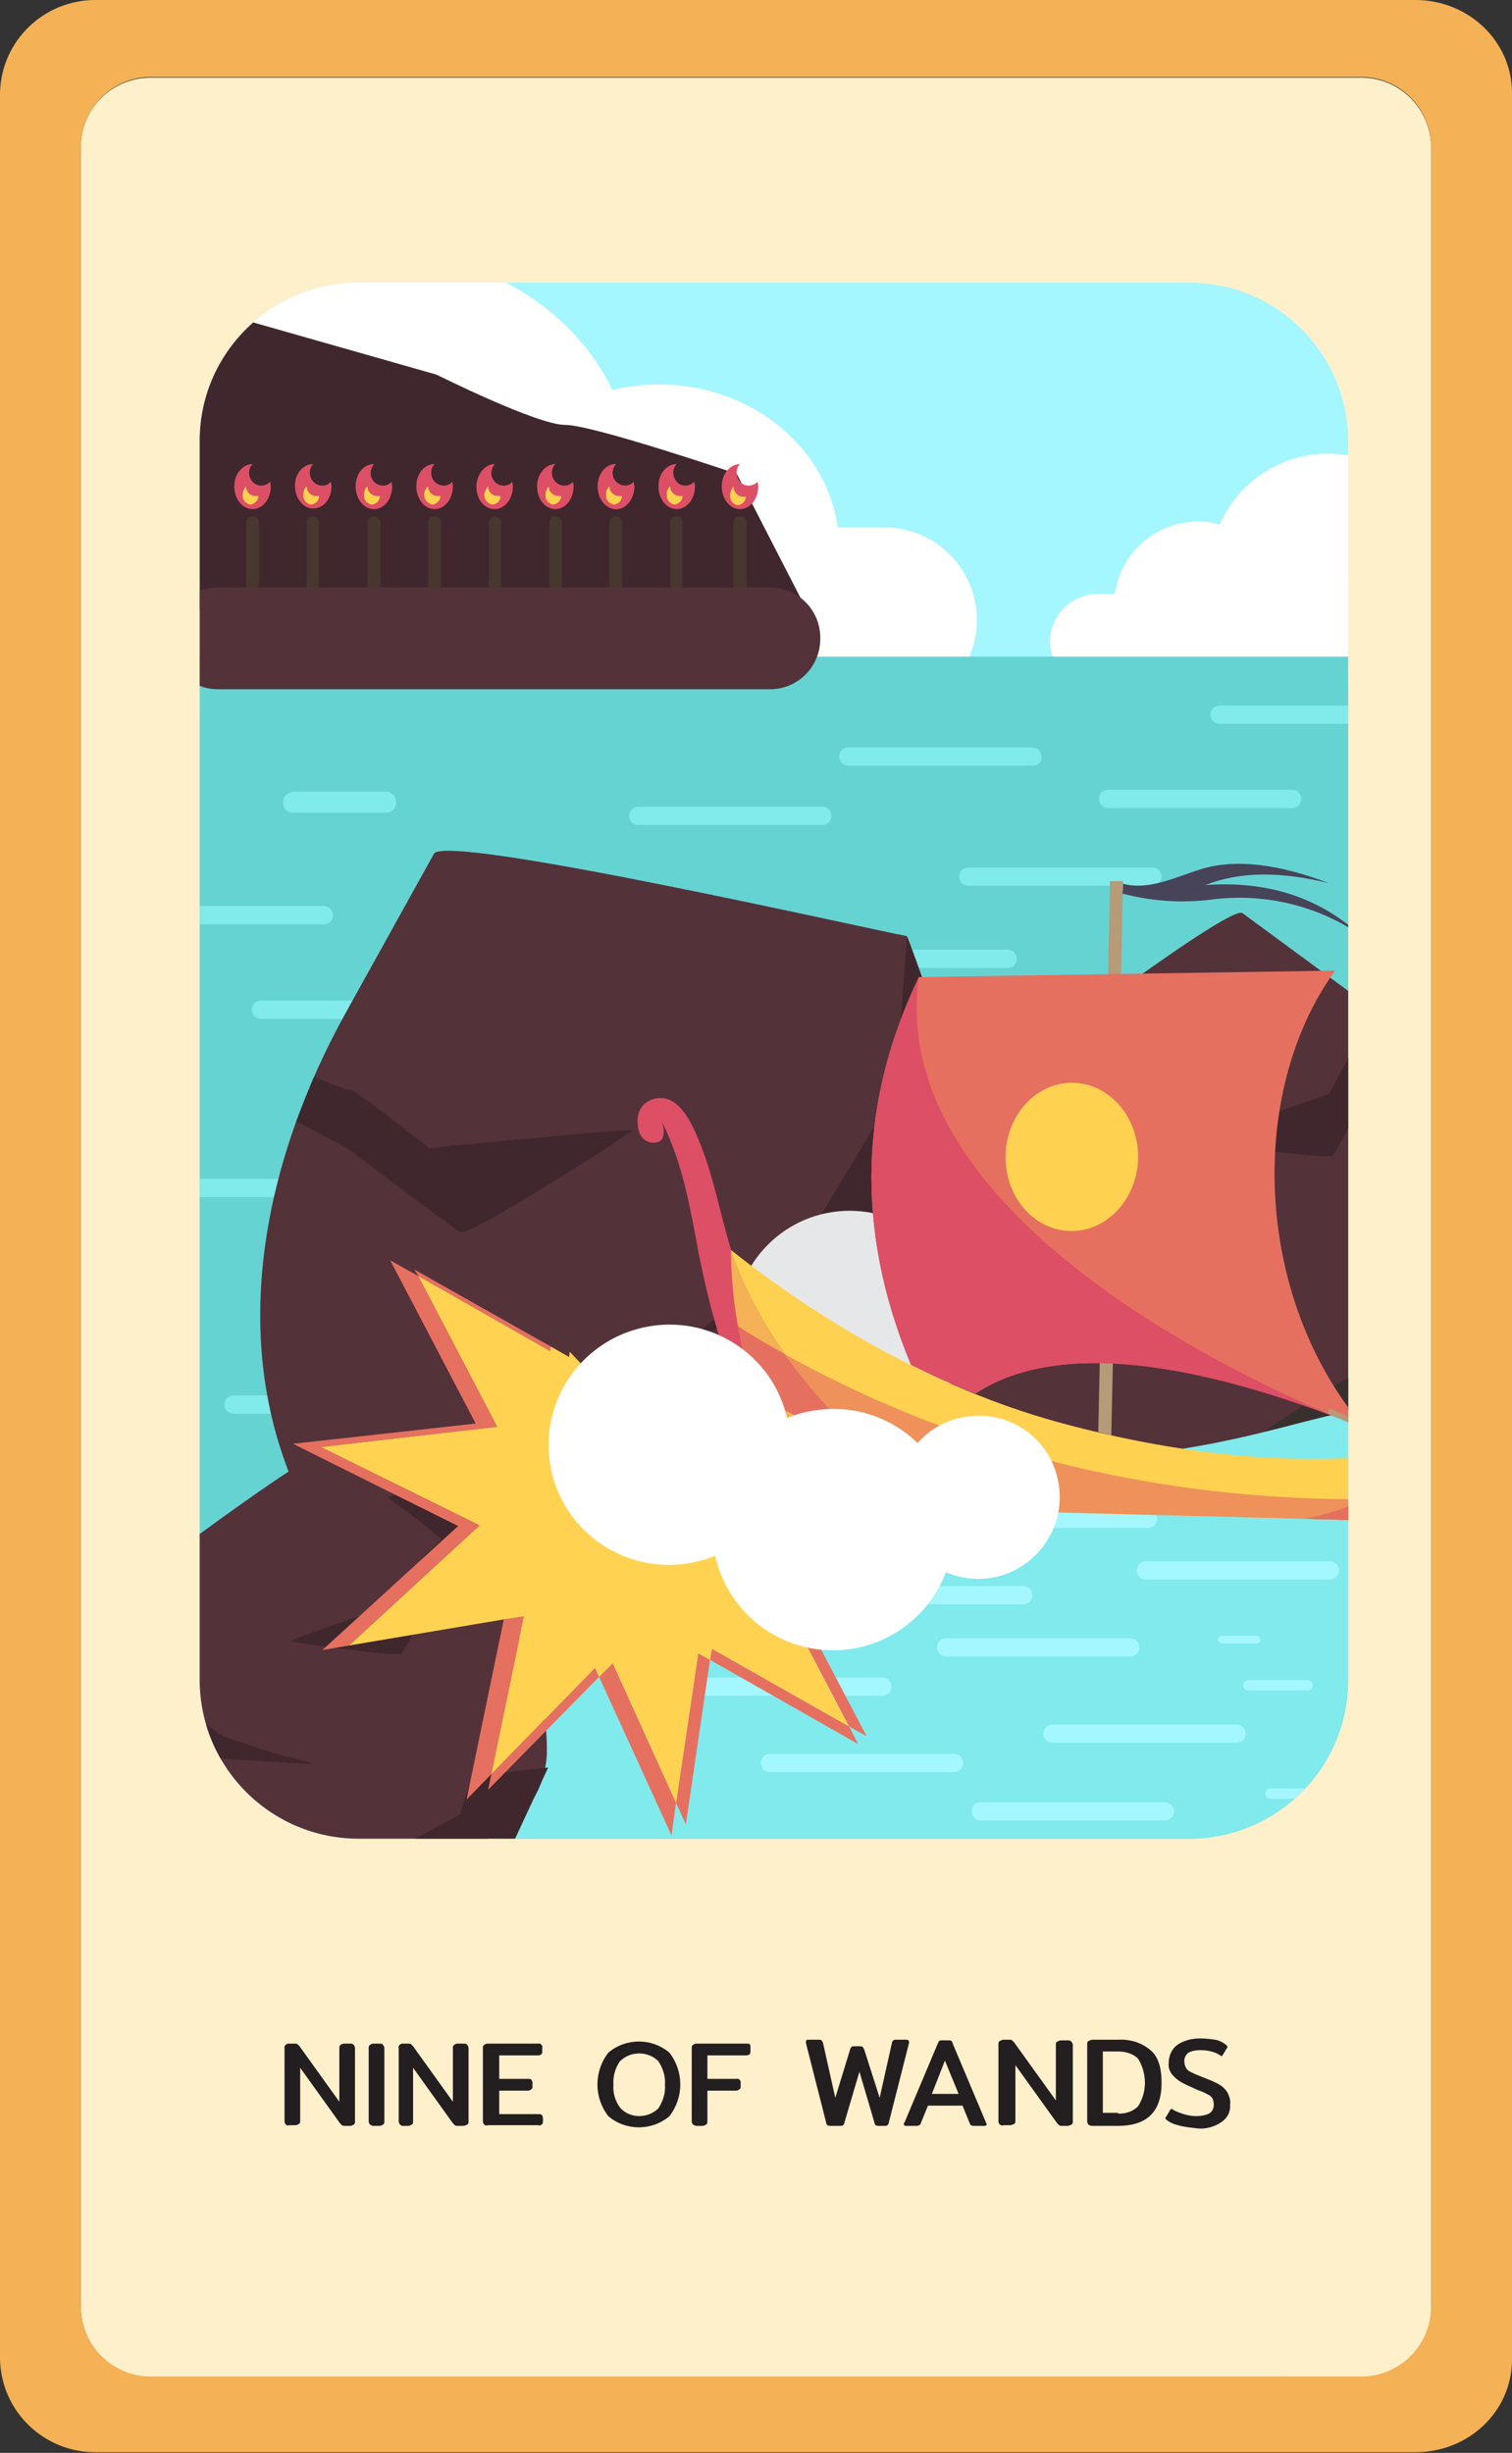<?xml version="1.0" encoding="utf-8"?>
<!-- Generator: Adobe Illustrator 25.2.3, SVG Export Plug-In . SVG Version: 6.00 Build 0)  -->
<svg version="1.1" id="Layer_1" xmlns="http://www.w3.org/2000/svg" xmlns:xlink="http://www.w3.org/1999/xlink" x="0px" y="0px"
	 viewBox="0 0 231.7 375.8" style="enable-background:new 0 0 231.7 375.8;" xml:space="preserve">
<rect x="0" y="0" width="231.7" height="375.8" fill="#333333" stroke="none"/>
<style type="text/css">
	.st0{fill:#F4B155;}
	.st1{fill:#FFF0CC;}
	.st2{fill:#231F20;}
	.st3{clip-path:url(#SVGID_2_);}
	.st4{fill:#A4F6FF;}
	.st5{fill:#FFFFFF;}
	.st6{fill:#3F272D;}
	.st7{fill:#66D3D3;}
	.st8{fill:#80EAED;}
	.st9{fill-rule:evenodd;clip-rule:evenodd;fill:#A4F6FF;}
	.st10{fill-rule:evenodd;clip-rule:evenodd;fill:#81EAEA;}
	.st11{fill:#54323A;}
	.st12{fill:#38302C;}
	.st13{fill:#E6E7E8;}
	.st14{fill-rule:evenodd;clip-rule:evenodd;fill:#B59B77;}
	.st15{fill-rule:evenodd;clip-rule:evenodd;fill:#E6705F;}
	.st16{fill-rule:evenodd;clip-rule:evenodd;fill:#DD4F65;}
	.st17{fill-rule:evenodd;clip-rule:evenodd;fill:#474358;}
	.st18{fill:#B59B77;}
	.st19{fill-rule:evenodd;clip-rule:evenodd;fill:#FFD150;}
	.st20{fill-rule:evenodd;clip-rule:evenodd;fill:#A58C69;}
	.st21{fill-rule:evenodd;clip-rule:evenodd;fill:#99805D;}
	.st22{fill-rule:evenodd;clip-rule:evenodd;fill:#EE915B;}
	.st23{fill-rule:evenodd;clip-rule:evenodd;fill:#89714E;}
	.st24{fill-rule:evenodd;clip-rule:evenodd;fill:#F5B155;}
	.st25{fill:#E6705F;}
	.st26{fill:#F5B155;}
	.st27{fill:#FFD351;}
	.st28{fill:#47372E;}
	.st29{fill:#DD4F65;}
	.st30{fill:#FFD150;}
</style>
<g id="Layer_2_1_">
	<g id="Layer_1-2">
		<path class="st0" d="M231.7,14.2v347.3c0,7.9-6.6,14.2-14.8,14.2H14.8c-8,0.1-14.6-6.2-14.8-14.2V14.2C0.2,6.2,6.8-0.1,14.8,0
			h202.1C225.1,0,231.7,6.4,231.7,14.2z M219.3,353.2V22.5c0-5.9-4.8-10.7-10.7-10.7H23.1c-5.9,0-10.7,4.8-10.7,10.7v330.8
			c0,5.9,4.7,10.7,10.6,10.7c0,0,0,0,0,0h185.5C214.5,364,219.3,359.2,219.3,353.2C219.3,353.3,219.3,353.3,219.3,353.2L219.3,353.2
			z"/>
		<path class="st1" d="M23.1,11.9h185.5c5.9,0,10.7,4.8,10.7,10.7v330.8c0,5.9-4.8,10.7-10.7,10.7H23.1c-5.9,0-10.7-4.8-10.7-10.7
			V22.5C12.4,16.6,17.2,11.9,23.1,11.9z"/>
		<path class="st2" d="M43.8,325.5c-0.1-0.1-0.2-0.3-0.2-0.5v-11.2c-0.1-0.3,0.2-0.6,0.5-0.7c0.1,0,0.1,0,0.2,0h0.9
			c0.1,0,0.3,0,0.4,0.1c0.1,0.1,0.2,0.2,0.3,0.3l6.1,8.5v-8.2c0-0.2,0-0.4,0.2-0.5c0.1-0.1,0.3-0.2,0.5-0.2h1c0.2,0,0.4,0,0.5,0.2
			c0.1,0.1,0.2,0.3,0.2,0.5V325c0,0.2,0,0.4-0.2,0.5c-0.2,0.1-0.3,0.2-0.5,0.2h-0.9c-0.1,0-0.3,0-0.4-0.1c-0.1-0.1-0.2-0.2-0.3-0.3
			l-6.1-8.5v8.1c0,0.2,0,0.4-0.2,0.5c-0.2,0.1-0.3,0.2-0.5,0.2h-1C44.1,325.7,43.9,325.6,43.8,325.5z"/>
		<path class="st2" d="M56.7,325.5c-0.1-0.1-0.2-0.3-0.2-0.5v-11.2c0-0.2,0-0.4,0.2-0.5c0.1-0.1,0.3-0.2,0.5-0.2h1
			c0.2,0,0.4,0,0.5,0.2c0.1,0.1,0.2,0.3,0.2,0.5V325c0,0.2,0,0.4-0.2,0.5c-0.2,0.1-0.3,0.2-0.5,0.2h-1
			C57,325.7,56.9,325.6,56.7,325.5z"/>
		<path class="st2" d="M61.3,325.5c-0.1-0.1-0.2-0.3-0.2-0.5v-11.2c-0.1-0.3,0.1-0.6,0.5-0.7c0.1,0,0.2,0,0.2,0h0.8
			c0.1,0,0.3,0,0.4,0.1c0.1,0.1,0.2,0.2,0.3,0.3l6.1,8.5v-8.2c0-0.2,0-0.4,0.2-0.5c0.1-0.1,0.3-0.2,0.5-0.2h1c0.2,0,0.4,0,0.5,0.2
			c0.1,0.1,0.2,0.3,0.2,0.5V325c0,0.2,0,0.4-0.2,0.5c-0.2,0.1-0.4,0.2-0.6,0.2h-0.9c-0.1,0-0.3,0-0.4-0.1c-0.1-0.1-0.2-0.2-0.3-0.3
			l-6.1-8.5v8.2c0,0.2,0,0.4-0.2,0.5c-0.2,0.1-0.3,0.2-0.5,0.2h-1C61.6,325.7,61.4,325.6,61.3,325.5z"/>
		<path class="st2" d="M74.2,325.5c-0.1-0.1-0.2-0.3-0.2-0.5v-11.2c0-0.2,0-0.4,0.2-0.5c0.1-0.1,0.3-0.2,0.5-0.2h7.7
			c0.3-0.1,0.6,0.1,0.7,0.4c0,0.1,0,0.2,0,0.2v0.5c0,0.2,0,0.4-0.1,0.5c-0.1,0.1-0.3,0.2-0.5,0.2h-6v3.6h4.4c0.2,0,0.4,0,0.5,0.1
			c0.1,0.1,0.2,0.3,0.2,0.5v0.5c0,0.2,0,0.4-0.2,0.5c-0.1,0.1-0.3,0.2-0.5,0.2h-4.4v3.6h6c0.2,0,0.4,0,0.5,0.1
			c0.1,0.1,0.2,0.3,0.2,0.5v0.5c0,0.2,0,0.4-0.2,0.5c-0.1,0.1-0.3,0.2-0.5,0.1h-7.7C74.5,325.7,74.3,325.6,74.2,325.5z"/>
		<path class="st2" d="M93.2,324.2c-2.2-2.9-2.2-6.8,0-9.7c2.7-2.3,6.7-2.3,9.4,0c2.2,2.9,2.2,6.8,0,9.7
			C99.9,326.5,95.9,326.5,93.2,324.2z M100.9,323c0.7-1.1,1.1-2.3,1-3.6c0.1-1.3-0.3-2.5-1-3.6c-1.6-1.6-4.3-1.6-5.9,0c0,0,0,0,0,0
			c-0.7,1-1.1,2.3-1,3.6c-0.1,1.3,0.3,2.6,1.1,3.6C96.6,324.6,99.3,324.6,100.9,323C100.9,323,100.9,323,100.9,323L100.9,323z"/>
		<path class="st2" d="M106.2,325.5c-0.1-0.1-0.2-0.3-0.2-0.5v-11.2c0-0.2,0-0.4,0.2-0.5c0.1-0.1,0.3-0.2,0.5-0.2h7.7
			c0.2,0,0.4,0,0.5,0.1c0.1,0.1,0.1,0.3,0.1,0.5v0.5c0,0.2,0,0.4-0.1,0.5c-0.1,0.1-0.3,0.2-0.5,0.2h-6v3.6h4.4
			c0.3-0.1,0.6,0.1,0.7,0.4c0,0.1,0,0.2,0,0.2v0.5c0,0.2,0,0.4-0.2,0.5c-0.1,0.1-0.3,0.2-0.5,0.2h-4.4v4.7c0,0.2,0,0.4-0.2,0.5
			c-0.2,0.1-0.3,0.2-0.5,0.2h-1C106.6,325.7,106.4,325.6,106.2,325.5z"/>
		<path class="st2" d="M126.8,325.6c-0.1-0.1-0.2-0.2-0.2-0.4l-3.1-12.2c0-0.1,0-0.1,0-0.2c0-0.2,0.1-0.3,0.4-0.3h1.6
			c0.1,0,0.3,0,0.4,0.1c0.1,0.1,0.1,0.2,0.2,0.3l1.9,8.5l2.3-7.5c0-0.1,0.1-0.2,0.2-0.3c0.1-0.1,0.2-0.1,0.4-0.1h0.9
			c0.1,0,0.3,0,0.4,0.1c0.1,0.1,0.1,0.2,0.2,0.3l2.4,7.5l1.9-8.5c0-0.1,0.1-0.2,0.2-0.3c0.1-0.1,0.3-0.1,0.4-0.1h1.6
			c0.2,0,0.4,0.1,0.4,0.3c0,0.1,0,0.1,0,0.2l-3.1,12.2c0,0.1-0.1,0.3-0.2,0.4c-0.1,0.1-0.3,0.1-0.4,0.1h-1c-0.1,0-0.3,0-0.4-0.1
			c-0.1-0.1-0.2-0.2-0.2-0.4l-2.3-7.8l-2.3,7.8c0,0.1-0.1,0.3-0.2,0.4c-0.1,0.1-0.3,0.1-0.4,0.1h-1.1
			C127,325.7,126.9,325.7,126.8,325.6z"/>
		<path class="st2" d="M138.5,325.4c0-0.1,0-0.2,0.1-0.2l5.1-12.1c0.1-0.1,0.1-0.3,0.2-0.4c0.1-0.1,0.3-0.1,0.4-0.1h1.1
			c0.1,0,0.3,0,0.4,0.1c0.1,0.1,0.2,0.3,0.2,0.4l5.1,12.1c0,0.1,0.1,0.2,0.1,0.2c0,0.2-0.1,0.3-0.3,0.3h-1.7c-0.1,0-0.2,0-0.4-0.1
			c-0.1-0.1-0.2-0.2-0.2-0.3l-1.1-2.7h-5.3l-1.1,2.7c0,0.1-0.1,0.2-0.2,0.3c-0.1,0-0.2,0.1-0.4,0.1h-1.7
			C138.6,325.7,138.5,325.6,138.5,325.4z M146.9,320.8l-2.1-5.1l-2,5.1H146.9z"/>
		<path class="st2" d="M153.2,325.5c-0.1-0.1-0.2-0.3-0.2-0.5v-11.8c0-0.2,0-0.4,0.2-0.5c0.2-0.1,0.4-0.2,0.6-0.2h0.9
			c0.1,0,0.3,0,0.4,0.1c0.1,0.1,0.2,0.2,0.3,0.3l6.4,8.9v-8.5c0-0.2,0-0.4,0.2-0.5c0.2-0.1,0.4-0.2,0.6-0.2h1c0.2,0,0.4,0,0.6,0.2
			c0.1,0.2,0.2,0.3,0.2,0.5V325c0,0.2,0,0.4-0.2,0.5c-0.2,0.1-0.4,0.2-0.6,0.2h-0.9c-0.1,0-0.3,0-0.4-0.1c-0.1-0.1-0.2-0.2-0.3-0.3
			l-6.4-8.9v8.5c0,0.2,0,0.4-0.2,0.5c-0.2,0.1-0.4,0.2-0.6,0.2h-1C153.6,325.7,153.4,325.6,153.2,325.5z"/>
		<path class="st2" d="M166.8,325.5c-0.1-0.1-0.2-0.3-0.2-0.5v-11.8c0-0.2,0-0.4,0.2-0.5c0.2-0.1,0.4-0.2,0.6-0.2h3.9
			c1.8-0.1,3.6,0.4,5,1.6c1.2,1,1.7,2.7,1.7,5c0,4.4-2.2,6.6-6.7,6.6h-3.9C167.1,325.7,166.9,325.6,166.8,325.5z M171.3,323.8
			c1.1,0.1,2.3-0.3,3.1-1.1c1.4-2.2,1.4-5,0-7.3c-0.8-0.8-2-1.1-3.1-1.1h-2.3v9.4H171.3z"/>
		<path class="st2" d="M180.9,325.7c-0.8-0.2-1.5-0.4-2.1-0.9c-0.2-0.1-0.2-0.2-0.2-0.3c0-0.1,0-0.2,0.1-0.2l0.6-1
			c0.1-0.1,0.1-0.2,0.2-0.2c0.1,0,0.2,0,0.2,0.1c0.5,0.3,1.1,0.5,1.7,0.7c0.6,0.2,1.3,0.3,1.9,0.3c0.7,0,1.4-0.1,2-0.4
			c0.5-0.3,0.7-0.8,0.7-1.4c0-0.3-0.1-0.7-0.2-0.9c-0.2-0.3-0.4-0.5-0.7-0.6c-0.5-0.3-1-0.5-1.6-0.7l-0.4-0.2
			c-0.7-0.3-1.4-0.6-2.1-1c-0.5-0.3-1-0.7-1.4-1.2c-0.4-0.5-0.6-1.2-0.5-1.8c0-1.1,0.5-2.1,1.3-2.7c1-0.7,2.3-1,3.5-1
			c0.8,0,1.6,0.1,2.3,0.2c0.6,0.1,1.2,0.4,1.7,0.8c0.1,0.1,0.2,0.2,0.2,0.3c0,0.1,0,0.2-0.1,0.2l-0.6,1c-0.1,0.1-0.1,0.2-0.2,0.2
			c-0.1,0-0.2-0.1-0.2-0.1c-0.9-0.6-2-0.8-3.1-0.8c-0.6,0-1.3,0.1-1.8,0.4c-0.4,0.3-0.7,0.9-0.6,1.4c0,0.3,0.1,0.7,0.3,1
			c0.2,0.3,0.5,0.5,0.8,0.6c0.3,0.2,0.9,0.4,1.6,0.7l0.5,0.2c0.8,0.3,1.5,0.6,2.2,1c0.5,0.3,0.9,0.7,1.2,1.2
			c0.3,0.6,0.5,1.2,0.4,1.8c0.1,1.1-0.4,2.1-1.3,2.7c-1,0.7-2.3,1.1-3.6,1C182.7,326,181.8,325.9,180.9,325.7z"/>
		<g>
			<defs>
				<path id="SVGID_1_" d="M55,43.3h127.2c13.5,0,24.4,10.9,24.4,24.4v189.6c0,13.5-10.9,24.4-24.4,24.4H55
					c-13.5,0-24.4-10.9-24.4-24.4V67.7C30.5,54.2,41.5,43.3,55,43.3z"/>
			</defs>
			<clipPath id="SVGID_2_">
				<use xlink:href="#SVGID_1_"  style="overflow:visible;"/>
			</clipPath>
			<g class="st3">
				<rect x="23.9" y="33.4" class="st4" width="186.3" height="68.6"/>
				<path class="st5" d="M168.2,105.6h56.2c4,0,7.3-3.3,7.3-7.3l0,0c0-4-3.3-7.3-7.3-7.3h-56.2c-4,0-7.3,3.3-7.3,7.3l0,0
					C161,102.4,164.2,105.6,168.2,105.6z"/>
				<circle class="st5" cx="203.5" cy="87.6" r="18.1"/>
				<circle class="st5" cx="183.6" cy="92.8" r="12.9"/>
				<path class="st5" d="M12.1,80.8h123.4c7.8,0,14.2,6.3,14.2,14.2v0c0,7.8-6.3,14.2-14.2,14.2H12.1c-7.8,0-14.2-6.3-14.2-14.2v0
					C-2.1,87.1,4.3,80.8,12.1,80.8z"/>
				<ellipse class="st5" cx="58.4" cy="73.9" rx="38.7" ry="35.2"/>
				<ellipse class="st5" cx="101" cy="84" rx="27.6" ry="25.1"/>
				<path class="st6" d="M38.1,49.2l28.8,8.2c0,0,15.4,7.7,19.7,7.7s26.3,7.5,26.3,7.5l10.7,20.8H28.5V46.8L38.1,49.2z"/>
				<rect x="27.5" y="100.6" class="st7" width="182.1" height="194.2"/>
				<polygon class="st8" points="76.1,281.7 83,238.4 114.4,212.9 213.1,209.2 213.1,286.9 				"/>
				<path class="st9" d="M156.8,245.8h-28.2c-0.8,0-1.4-0.6-1.4-1.4l0,0c0-0.8,0.6-1.4,1.4-1.4h28.2c0.8,0,1.4,0.6,1.4,1.4l0,0
					C158.2,245.2,157.6,245.8,156.8,245.8z"/>
				<path class="st9" d="M146.2,271.5h-28.2c-0.8,0-1.4-0.6-1.4-1.4l0,0c0-0.8,0.6-1.4,1.4-1.4h28.2c0.8,0,1.4,0.6,1.4,1.4l0,0
					C147.6,270.9,147,271.5,146.2,271.5z"/>
				<path class="st9" d="M135.2,259.8H107c-0.8,0-1.4-0.6-1.4-1.4l0,0c0-0.8,0.7-1.4,1.4-1.4h28.2c0.8,0,1.4,0.6,1.4,1.4l0,0
					C136.6,259.2,136,259.8,135.2,259.8z"/>
				<path class="st9" d="M203.8,242h-28.2c-0.8,0-1.4-0.6-1.4-1.4l0,0c0-0.8,0.6-1.4,1.4-1.4h28.2c0.8,0,1.4,0.6,1.4,1.4l0,0
					C205.2,241.4,204.6,242,203.8,242z"/>
				<path class="st10" d="M126,126.4H97.8c-0.8,0-1.4-0.6-1.4-1.4l0,0c0-0.8,0.6-1.4,1.4-1.4l0,0H126c0.8,0,1.4,0.6,1.4,1.4l0,0
					C127.4,125.8,126.8,126.4,126,126.4z"/>
				<path class="st10" d="M158.3,117.3H130c-0.8,0-1.4-0.6-1.4-1.4l0,0c0-0.8,0.6-1.4,1.4-1.4h28.2c0.8,0,1.4,0.6,1.4,1.4l0,0
					C159.7,116.7,159.1,117.3,158.3,117.3z"/>
				<path class="st10" d="M176.6,135.7h-28.2c-0.8,0-1.4-0.6-1.4-1.4l0,0c0-0.8,0.6-1.4,1.4-1.4h28.2c0.8,0,1.4,0.6,1.4,1.4l0,0
					C178,135,177.4,135.7,176.6,135.7z"/>
				<path class="st10" d="M154.4,148.3h-28.2c-0.8,0-1.4-0.6-1.4-1.4l0,0c0-0.8,0.6-1.4,1.4-1.4h28.2c0.8,0,1.4,0.6,1.4,1.4l0,0
					C155.8,147.7,155.2,148.3,154.4,148.3z"/>
				<path class="st10" d="M198,123.8h-28.2c-0.8,0-1.4-0.6-1.4-1.4l0,0c0-0.8,0.6-1.4,1.4-1.4H198c0.8,0,1.4,0.6,1.4,1.4l0,0
					C199.4,123.2,198.8,123.8,198,123.8z"/>
				<path class="st10" d="M215.1,110.9h-28.2c-0.8,0-1.4-0.6-1.4-1.4l0,0c0-0.8,0.6-1.4,1.4-1.4h28.2c0.8,0,1.4,0.6,1.4,1.4l0,0
					C216.5,110.3,215.8,110.9,215.1,110.9z"/>
				<path class="st10" d="M68.2,156.1H40c-0.8,0-1.4-0.6-1.4-1.4l0,0c0-0.8,0.6-1.4,1.4-1.4h28.2c0.8,0,1.4,0.6,1.4,1.4l0,0
					C69.6,155.4,69,156.1,68.2,156.1z"/>
				<path class="st10" d="M53.3,183.4H25c-0.8,0-1.4-0.6-1.4-1.4l0,0c0-0.8,0.6-1.4,1.4-1.4c0,0,0,0,0,0h28.3c0.8,0,1.4,0.7,1.4,1.4
					c0,0,0,0,0,0l0,0C54.7,182.8,54,183.4,53.3,183.4z"/>
				<path class="st10" d="M49.6,141.6H21.4c-0.8,0-1.4-0.7-1.4-1.4l0,0c0-0.8,0.6-1.4,1.4-1.4h28.2c0.8,0,1.4,0.6,1.4,1.4l0,0
					C51.1,141,50.4,141.6,49.6,141.6C49.6,141.6,49.6,141.6,49.6,141.6z"/>
				<path class="st10" d="M64,216.6H35.8c-0.8,0-1.4-0.6-1.4-1.4l0,0c0-0.8,0.6-1.4,1.4-1.4H64c0.8,0,1.4,0.6,1.4,1.4l0,0
					C65.4,216,64.8,216.6,64,216.6z"/>
				<path class="st9" d="M175.9,234.1h-43.2c-0.8,0-1.4-0.6-1.4-1.4l0,0c0-0.8,0.6-1.4,1.4-1.4h43.2c0.8,0,1.4,0.6,1.4,1.4l0,0
					C177.3,233.5,176.7,234.1,175.9,234.1z"/>
				<path class="st11" d="M46.2,229.9c-0.4-0.7-0.8-1.5-1.1-2.3c-10.2-23.7-4.3-50.3,7.7-72.1l13.7-24.7
					c1.8-3.2,66.4,11.5,72.4,12.6c0.5,0.1,12.1,34.9,14,38.5c4.5,8.4,19.6,22.6,15.4,29.5c-13.3,22.3-58.5,28.2-81.2,31.6
					C70.7,245.4,54.4,245.4,46.2,229.9z"/>
				<path class="st6" d="M113.4,198.8l10.7-9.8l13.1-21.8l1.8-23.8l8.2,22.8l-10.8,13.1c0,0-3.1,10.9-4.1,12s-28,15.1-28,15.1
					L113.4,198.8z"/>
				<path class="st6" d="M53.2,175.9c0,0,16.1,12.2,17.4,12.9s26.2-15.2,26.2-15.6s-31,2.7-31,2.7s-11.6-9.1-12-8.9s-5.7-2-5.7-2
					l-2.7,6.8L53.2,175.9z"/>
				<path class="st6" d="M47.4,233.3c0,0,18-6.1,19.5-5.9s7.5,7.7,7.5,7.7l18.6,1.3l18.2,2.7l-46.9,8.9L47.4,233.3z"/>
				<path class="st11" d="M83.8,268.8c0-0.5,0-1,0-1.5c-0.3-14.6-9.6-26.9-20.9-35.3l-12.9-9.5c-1.7-1.2-31.4,21.5-34.2,23.5
					c-0.2,0.2,2,20.8,1.8,23.1c-0.4,5.4-4.7,16.2-1,18.8c12.1,8.4,36.7,0.8,49.2-2.8C74.9,282.5,83.2,278.6,83.8,268.8z"/>
				<path class="st6" d="M42,268.6l-7.8-2.6l-11.9-8.1L15.8,246l1.2,13.7l8.6,4.2c0,0,4.1,4.9,4.9,5.2s17.9,1.2,17.9,1.2L42,268.6z"
					/>
				<path class="st6" d="M67.5,242.6c0,0-5.4,10-5.9,10.7s-17.1-1.7-17.1-1.9s16.6-5.9,16.6-5.9s3.8-7.4,4.1-7.4
					c0.9-0.7,1.7-1.5,2.5-2.3l3,2.9L67.5,242.6z"/>
				<path class="st6" d="M84,270.8c0,0-10.7,1.1-11.4,1.5s-2.1,5.7-2.1,5.7l-9.3,5l-8.7,5.7l26.2-6.5L84,270.8z"/>
				<path class="st11" d="M231,195.5c0-0.6,0-1.2,0-1.8c-0.4-17.6-11.5-32.4-25.1-42.4l-15.5-11.4c-2-1.5-37.8,25.9-41.2,28.2
					c-0.3,0.2,2.4,25,2.2,27.8c-0.4,6.4-5.7,19.5-1.2,22.6c14.5,10.1,44.2,0.9,59.1-3.4C220.2,212,230.3,207.4,231,195.5z"/>
				<path class="st12" d="M180.6,195.3l-9.4-3.1l-14.3-9.8l-7.8-14.2l1.4,16.4l10.4,5c0,0,5,5.9,5.9,6.2s21.6,1.4,21.6,1.4
					L180.6,195.3z"/>
				<path class="st6" d="M211.4,164.1c0,0-6.5,12.1-7.1,12.9s-20.5-2-20.6-2.3s20-7.1,20-7.1s4.6-8.9,4.9-8.9s3-2.8,3-2.8l3.6,3.4
					L211.4,164.1z"/>
				<path class="st12" d="M231.2,197.9c0,0-12.9,1.3-13.7,1.8s-2.5,6.8-2.5,6.8l-11.1,6.1l-10.4,6.8l31.5-7.8L231.2,197.9z"/>
				<circle class="st13" cx="130.2" cy="203.2" r="17.7"/>
				<path class="st14" d="M170.1,135h2l-1.8,84.9l-2-0.5L170.1,135z"/>
				<path class="st15" d="M139.6,209.1c-8.8-21.1-7.7-40.8,1.2-59.4l63.8-1c-13.6,18.8-12.4,50.3,4.5,70.1
					c-21.9-8.9-45.8-14.4-59.6-5.3C146.1,212.2,142.9,210.8,139.6,209.1L139.6,209.1z"/>
				<path class="st16" d="M139.6,209.1c-8.8-21.1-7.7-40.8,1.2-59.4c-5.1,36.4,49.7,61.5,64.6,67.7c-20.9-8-42.9-12.5-56-3.9
					C146.1,212.2,142.8,210.7,139.6,209.1L139.6,209.1z"/>
				<path class="st17" d="M172.1,135.4c0,0.5,0,1-0.1,1.5c4.5,1.2,9.2,1.5,13.8,0.9c7.9-1,16,0.9,22.6,5.4c-6.2-5.6-14-8.3-23.7-7.6
					c5.3-2.1,11.6-2.1,18.9-0.3c-5.5-2.1-12.7-4-19-2.3C180.4,134.2,176.3,136.5,172.1,135.4L172.1,135.4z"/>
				
					<rect x="210.9" y="211.1" transform="matrix(0.407 -0.913 0.913 0.407 -75.162 323.159)" class="st18" width="0.8" height="16.7"/>
				<path class="st16" d="M112,191.4c-1.7-5.6-2.7-11.5-5-16.9c-1.2-2.9-3.3-7.2-6.9-6.1c-2.6,0.8-2.7,3.4-2.1,5.2
					c0.5,1.2,1.8,1.8,3,1.3c0.9-0.5,0.8-1.6,0.5-2.9c3.2,6.5,4.2,12.9,5.5,19.6c3.3,16.3,7.9,30.9,22.5,39.1
					C118.5,221.3,114,207,112,191.4z"/>
				<path class="st19" d="M129.5,230.9l82.1,2.1c3.6-3.1,6.6-6.9,8.8-11.1c-19.4,3.4-39,1.1-57.1-3.7s-35.8-14.4-51.3-26.7
					C112.2,206.6,116.5,220.9,129.5,230.9L129.5,230.9z"/>
				<path class="st20" d="M129.5,230.9l18.3,0.5c-28.5-14.8-35.8-39.9-35.8-39.9C112.2,206.6,116.5,220.9,129.5,230.9L129.5,230.9z
					 M200,232.7l11.6,0.3c3.6-3.1,6.6-6.9,8.8-11.1C210.1,231.3,200,232.7,200,232.7L200,232.7z"/>
				<path class="st21" d="M129.5,230.9l6.5,0.2c-3.9-1.3-7.7-2.8-11.4-4.6C126.1,228.1,127.7,229.5,129.5,230.9z"/>
				<path class="st22" d="M161.4,231.7l50.2,1.3c1.2-1.1,2.4-2.2,3.5-3.4c-38.2,1.2-72.1-7.9-102-26.3c0.7,3.7,1.7,7.2,3.2,10.7
					C129.5,221.4,144.6,227.3,161.4,231.7L161.4,231.7z M129.5,230.9l6.5,0.2c-3.9-1.3-7.7-2.8-11.4-4.6
					C126.1,228.1,127.7,229.5,129.5,230.9z"/>
				<path class="st23" d="M200,232.7l11.6,0.3c1.2-1.1,2.4-2.2,3.5-3.4c-2.1,0.1-4.1,0.1-6.1,0.1C206.1,231.1,203.1,232.1,200,232.7
					L200,232.7z M120.2,207.4c-2.4-1.3-4.8-2.7-7.1-4.2c0.7,3.7,1.7,7.2,3.2,10.7c5.9,3.3,12,6.3,18.3,8.9
					C129.1,218.4,124.3,213.2,120.2,207.4z M129.4,230.9l6.5,0.2c-3.9-1.3-7.7-2.8-11.4-4.6C126.1,228.1,127.7,229.5,129.4,230.9z"
					/>
				<path class="st16" d="M106.9,191.1l0.1,0.6c3.3,16.3,7.9,30.9,22.5,39.1c-10.9-9.6-15.5-23.9-17.5-39.5L106.9,191.1z"/>
				<path class="st24" d="M129.5,230.9l18.3,0.5c-28.5-14.8-35.8-39.9-35.8-39.9C112.2,206.6,116.5,220.9,129.5,230.9L129.5,230.9z
					 M200,232.7l11.6,0.3c3.6-3.1,6.6-6.9,8.8-11.1C210.1,231.3,200,232.7,200,232.7L200,232.7z"/>
				<path class="st15" d="M200,232.7l11.6,0.3c1.2-1.1,2.4-2.2,3.5-3.4c-2.1,0.1-4.1,0.1-6.1,0.1C206.1,231.1,203.1,232.1,200,232.7
					L200,232.7z M120.2,207.4c-2.4-1.3-4.8-2.7-7.1-4.2c0.7,3.7,1.7,7.2,3.2,10.7c5.9,3.3,12,6.3,18.3,8.9
					C129.1,218.4,124.3,213.2,120.2,207.4z"/>
				<path class="st19" d="M154.1,176.9c-0.2,6.3,4.2,11.5,9.8,11.7s10.3-4.8,10.5-11s-4.2-11.5-9.8-11.7S154.3,170.6,154.1,176.9z"
					/>
				<polygon class="st25" points="91.8,256.9 102.9,281.2 103.6,276.2 93.9,254.8 				"/>
				<polygon class="st25" points="49.2,221.7 76.2,218.6 64.1,195.5 59.8,193.1 72.9,218.1 44.9,221.2 70.2,233.8 49.4,252.8 
					53.5,252.1 73.5,233.7 				"/>
				<polygon class="st26" points="120.1,241.9 120.2,242 120.5,242 120.4,241.9 				"/>
				<polygon class="st25" points="77.2,248.1 71.5,275.7 75.3,271.8 80.3,247.6 				"/>
				<polygon class="st25" points="108.8,254.3 131.5,267.2 130.1,264.5 109.1,252.6 				"/>
				<polygon class="st25" points="84.4,206.3 63.5,194.5 64.1,195.5 84.3,207 				"/>
				<polygon class="st25" points="120.2,242 118.4,242.2 130.1,264.5 132.8,266 				"/>
				<polygon class="st25" points="103.6,276.2 105.1,279.5 108.8,254.3 107,253.3 				"/>
				<polygon class="st25" points="53.5,252.1 53.5,252.1 77.2,248.1 77.2,248.1 				"/>
				<polygon class="st25" points="75.3,271.8 74.8,274.2 91.8,256.9 91.2,255.5 				"/>
				<polygon class="st27" points="120.2,242 120.1,241.9 120.4,241.9 87.3,207.1 87.2,207.9 84.4,206.3 84.3,207 64.1,195.5 
					76.2,218.6 49.2,221.7 73.5,233.7 53.5,252.1 77.2,248.1 77.2,248.1 80.3,247.6 75.3,271.8 91.2,255.5 91.8,256.9 93.9,254.8 
					103.6,276.2 107,253.3 108.8,254.3 109.1,252.6 130.1,264.5 118.4,242.2 				"/>
				
					<ellipse transform="matrix(0.977 -0.213 0.213 0.977 -44.74 26.869)" class="st5" cx="102.5" cy="221.4" rx="18.5" ry="18.4"/>
				<path class="st5" d="M145.7,230.3c2.2,10-4,19.8-14,22.1c-10,2.2-19.8-4-22.1-14c-2.2-10,4-19.8,14-22.1c0,0,0.1,0,0.1,0
					C133.7,214.1,143.5,220.3,145.7,230.3z"/>
				<path class="st5" d="M162.1,226.7c1.5,6.7-2.8,13.4-9.5,14.9c-6.7,1.5-13.4-2.8-14.9-9.5c-1.5-6.7,2.8-13.4,9.5-14.9
					c0,0,0,0,0.1,0C154,215.7,160.7,219.9,162.1,226.7C162.1,226.7,162.1,226.7,162.1,226.7z"/>
				<path class="st28" d="M38.7,95.2L38.7,95.2c-0.5,0-0.9-0.4-1-0.9V80c0-0.5,0.4-0.9,1-0.9l0,0c0.5,0,1,0.4,1,0.9v14.3
					C39.7,94.8,39.3,95.2,38.7,95.2z"/>
				<path class="st29" d="M38.7,71.1L38.7,71.1c-0.7,0.7-0.7,1.9,0,2.7c0.7,0.8,1.9,0.8,2.7,0c0,0.2,0.1,0.5,0.1,0.7
					c0,1.9-1.2,3.5-2.8,3.5s-2.8-1.6-2.8-3.5S37.2,71.1,38.7,71.1z"/>
				<path class="st30" d="M37.7,74.5L37.7,74.5c0,0.9,0.7,1.5,1.5,1.5l0,0c0.1,0,0.3,0,0.4,0c0,0.7-0.6,1.2-1.2,1.3
					c-0.8-0.1-1.3-0.8-1.2-1.6C37.2,75.3,37.4,74.9,37.7,74.5z"/>
				<path class="st28" d="M48,95.2L48,95.2c-0.5,0-1-0.4-1-0.9V80c0-0.5,0.4-0.9,0.9-0.9c0,0,0,0,0.1,0l0,0c0.5,0,0.9,0.4,0.9,0.9
					l0,0v14.3C48.9,94.8,48.5,95.2,48,95.2z"/>
				<path class="st29" d="M48,71.1L48,71.1c-0.7,0.7-0.7,1.9,0,2.7c0.4,0.4,0.9,0.6,1.4,0.6c0.5,0,1-0.2,1.3-0.6
					c0,0.2,0.1,0.5,0.1,0.7c0,1.9-1.2,3.4-2.8,3.4s-2.8-1.6-2.8-3.5S46.5,71.1,48,71.1z"/>
				<path class="st30" d="M47,74.5L47,74.5c0,0.9,0.7,1.5,1.5,1.5l0,0c0.1,0,0.3,0,0.4,0c0,0.7-0.5,1.2-1.2,1.3
					c-0.8-0.1-1.3-0.8-1.2-1.5C46.5,75.3,46.6,74.9,47,74.5z"/>
				<path class="st28" d="M57.3,95.2L57.3,95.2c-0.5,0-1-0.4-1-0.9V80c0-0.5,0.5-0.9,1-0.9l0,0c0.5,0,0.9,0.4,1,0.9v14.3
					C58.2,94.8,57.8,95.2,57.3,95.2z"/>
				<path class="st29" d="M57.3,71.1L57.3,71.1c-0.3,0.4-0.5,0.9-0.5,1.4c0,1.1,0.9,1.9,1.9,1.9h0c0.5,0,1-0.2,1.3-0.6
					c0,0.2,0.1,0.5,0.1,0.7c0,1.9-1.2,3.5-2.8,3.5s-2.8-1.6-2.8-3.5S55.7,71.1,57.3,71.1z"/>
				<path class="st30" d="M56.3,74.5L56.3,74.5c0,0.9,0.7,1.5,1.5,1.5l0,0c0.1,0,0.3,0,0.4,0c0,0.7-0.5,1.2-1.2,1.3
					c-0.8-0.1-1.3-0.8-1.2-1.5C55.8,75.3,55.9,74.9,56.3,74.5z"/>
				<path class="st28" d="M66.6,95.2L66.6,95.2c-0.5,0-1-0.4-1-0.9V80c0-0.5,0.4-0.9,0.9-0.9c0,0,0,0,0.1,0l0,0c0.5,0,1,0.4,1,0.9
					v14.3C67.5,94.8,67.1,95.2,66.6,95.2z"/>
				<path class="st29" d="M66.6,71.1L66.6,71.1c-0.7,0.7-0.7,1.9,0,2.7c0.4,0.4,0.9,0.6,1.4,0.6c0.5,0,1-0.2,1.3-0.6
					c0,0.2,0.1,0.5,0.1,0.7c0,1.9-1.2,3.5-2.8,3.5s-2.8-1.6-2.8-3.5S65,71.1,66.6,71.1z"/>
				<path class="st30" d="M65.6,74.5L65.6,74.5c0,0.9,0.7,1.5,1.5,1.5l0,0c0.1,0,0.3,0,0.4,0c0,0.7-0.6,1.2-1.2,1.3
					c-0.8-0.1-1.3-0.8-1.3-1.5c0,0,0,0,0,0C65,75.3,65.2,74.9,65.6,74.5z"/>
				<path class="st28" d="M75.8,95.2L75.8,95.2c-0.5,0-0.9-0.4-0.9-0.9V80c0-0.5,0.4-0.9,0.9-0.9l0,0c0.5,0,1,0.4,1,0.9v14.3
					C76.8,94.8,76.4,95.2,75.8,95.2z"/>
				<path class="st29" d="M75.8,71.1L75.8,71.1c-0.3,0.4-0.5,0.9-0.5,1.4c0,1.1,0.9,1.9,1.9,1.9c0.5,0,1-0.2,1.3-0.6
					c0,0.2,0.1,0.5,0.1,0.7c0,1.9-1.2,3.5-2.8,3.5S73,76.5,73,74.6S74.3,71.1,75.8,71.1z"/>
				<path class="st30" d="M74.8,74.5L74.8,74.5c0,0.9,0.7,1.5,1.5,1.5c0,0,0,0,0,0c0.1,0,0.3,0,0.4,0c0,0.7-0.5,1.2-1.2,1.3
					c-0.8-0.1-1.3-0.8-1.3-1.6c0,0,0,0,0,0C74.3,75.3,74.5,74.9,74.8,74.5z"/>
				<path class="st28" d="M85.1,95.2L85.1,95.2c-0.5,0-0.9-0.4-0.9-0.9V80c0-0.5,0.4-0.9,0.9-0.9l0,0c0.5,0,1,0.4,1,0.9v14.3
					C86.1,94.8,85.6,95.2,85.1,95.2z"/>
				<path class="st29" d="M85.1,71.1L85.1,71.1c-0.7,0.7-0.7,1.9,0,2.7c0.4,0.4,0.9,0.6,1.4,0.6c0.5,0,1-0.2,1.3-0.6
					c0,0.2,0.1,0.5,0.1,0.7c0,1.9-1.2,3.5-2.8,3.5s-2.8-1.6-2.8-3.5S83.6,71.1,85.1,71.1z"/>
				<path class="st30" d="M84.1,74.5L84.1,74.5c0,0.9,0.7,1.5,1.5,1.5l0,0c0.1,0,0.3,0,0.4,0c0,0.7-0.6,1.2-1.2,1.3
					c-0.8-0.1-1.3-0.8-1.2-1.5C83.6,75.3,83.8,74.9,84.1,74.5z"/>
				<path class="st28" d="M94.4,95.2L94.4,95.2c-0.5,0-1-0.4-1-0.9V80c0-0.5,0.5-0.9,1-0.9l0,0c0.5,0,0.9,0.4,0.9,0.9c0,0,0,0,0,0
					v14.3C95.3,94.8,94.9,95.2,94.4,95.2z"/>
				<path class="st29" d="M94.4,71.1L94.4,71.1c-0.7,0.7-0.7,2,0,2.7c0.4,0.4,0.9,0.6,1.4,0.6c0.5,0,1-0.2,1.3-0.6
					c0,0.2,0.1,0.5,0.1,0.7c0,1.9-1.2,3.5-2.8,3.5s-2.8-1.6-2.8-3.5S92.8,71.1,94.4,71.1z"/>
				<path class="st30" d="M93.4,74.5L93.4,74.5c0,0.9,0.7,1.5,1.5,1.5l0,0c0.1,0,0.3,0,0.4,0c0,0.7-0.5,1.2-1.2,1.3
					c-0.8-0.1-1.3-0.8-1.2-1.5C92.8,75.3,93,74.9,93.4,74.5z"/>
				<path class="st28" d="M94.4,95.2L94.4,95.2c-0.5,0-1-0.4-1-0.9V80c0-0.5,0.5-0.9,1-0.9l0,0c0.5,0,0.9,0.4,0.9,0.9c0,0,0,0,0,0
					v14.3C95.3,94.8,94.9,95.2,94.4,95.2z"/>
				<path class="st29" d="M94.4,71.1L94.4,71.1c-0.7,0.7-0.7,2,0,2.7c0.4,0.4,0.9,0.6,1.4,0.6c0.5,0,1-0.2,1.3-0.6
					c0,0.2,0.1,0.5,0.1,0.7c0,1.9-1.2,3.5-2.8,3.5s-2.8-1.6-2.8-3.5S92.8,71.1,94.4,71.1z"/>
				<path class="st30" d="M93.4,74.5L93.4,74.5c0,0.9,0.7,1.5,1.5,1.5l0,0c0.1,0,0.3,0,0.4,0c0,0.7-0.5,1.2-1.2,1.3
					c-0.8-0.1-1.3-0.8-1.2-1.5C92.8,75.3,93,74.9,93.4,74.5z"/>
				<path class="st28" d="M103.7,95.2L103.7,95.2c-0.5,0-1-0.4-1-0.9V80c0-0.5,0.5-0.9,1-0.9l0,0c0.5,0,0.9,0.4,0.9,0.9v14.3
					C104.6,94.8,104.2,95.2,103.7,95.2z"/>
				<path class="st29" d="M103.7,71.1L103.7,71.1c-0.7,0.7-0.7,1.9,0,2.7c0.7,0.8,1.9,0.8,2.7,0c0,0.2,0.1,0.5,0.1,0.7
					c0,1.9-1.2,3.5-2.8,3.5s-2.8-1.6-2.8-3.5S102.1,71.1,103.7,71.1z"/>
				<path class="st30" d="M102.7,74.5L102.7,74.5c0,0.9,0.7,1.5,1.5,1.5l0,0c0.1,0,0.3,0,0.4,0c0,0.7-0.6,1.2-1.2,1.3
					c-0.8-0.1-1.3-0.8-1.2-1.5C102.1,75.3,102.3,74.9,102.7,74.5z"/>
				<path class="st28" d="M113.4,95.2L113.4,95.2c-0.5,0-1-0.4-1-0.9V80c0-0.5,0.5-0.9,1-0.9l0,0c0.5,0,1,0.4,1,0.9v14.3
					C114.4,94.8,114,95.2,113.4,95.2z"/>
				<path class="st29" d="M113.4,71.1L113.4,71.1c-0.7,0.7-0.7,1.9,0,2.7c0.7,0.8,1.9,0.8,2.7,0c0,0.2,0.1,0.5,0.1,0.7
					c0,1.9-1.2,3.5-2.8,3.5s-2.8-1.6-2.8-3.5S111.9,71.1,113.4,71.1z"/>
				<path class="st30" d="M112.4,74.5L112.4,74.5c0,0.9,0.7,1.6,1.5,1.6c0,0,0,0,0,0c0.1,0,0.3,0,0.4,0c0,0.7-0.6,1.2-1.2,1.3
					c-0.8-0.1-1.3-0.8-1.2-1.5C111.9,75.4,112.1,74.9,112.4,74.5z"/>
				<path class="st11" d="M33.4,90H118c4.2,0,7.7,3.4,7.7,7.7v0.2c0,4.2-3.4,7.7-7.7,7.7H33.4c-4.2,0-7.7-3.4-7.7-7.7v-0.2
					C25.7,93.4,29.1,90,33.4,90z"/>
				<path class="st9" d="M178.5,278.9h-28.2c-0.8,0-1.4-0.6-1.4-1.4l0,0c0-0.8,0.6-1.4,1.4-1.4h28.2c0.8,0,1.4,0.6,1.4,1.4l0,0
					C180,278.2,179.3,278.9,178.5,278.9z"/>
				<path class="st9" d="M189.5,267h-28.2c-0.8,0-1.4-0.6-1.4-1.4l0,0c0-0.8,0.6-1.4,1.4-1.4h28.2c0.8,0,1.4,0.6,1.4,1.4l0,0
					C190.9,266.4,190.3,267,189.5,267z"/>
				<path class="st9" d="M173.2,253.8H145c-0.8,0-1.4-0.6-1.4-1.4l0,0c0-0.8,0.6-1.4,1.4-1.4h28.2c0.8,0,1.4,0.6,1.4,1.4l0,0
					C174.7,253.1,174,253.8,173.2,253.8z"/>
				<path class="st9" d="M192.6,251.8h-5.3c-0.3,0-0.6-0.3-0.6-0.6l0,0c0-0.3,0.2-0.6,0.5-0.6c0,0,0,0,0,0h5.3
					c0.3,0,0.6,0.3,0.6,0.6v0l0,0C193.2,251.6,192.9,251.8,192.6,251.8z"/>
				<path class="st9" d="M200.4,259h-9.1c-0.4,0-0.8-0.3-0.8-0.8l0,0c0-0.4,0.3-0.8,0.8-0.8l0,0h9.1c0.4,0,0.8,0.3,0.8,0.8l0,0
					C201.1,258.7,200.8,259,200.4,259z"/>
				<path class="st9" d="M203.8,275.6h-9.1c-0.4,0-0.8-0.3-0.8-0.8l0,0c0-0.4,0.3-0.8,0.8-0.8l0,0h9.1c0.4,0,0.8,0.3,0.8,0.8l0,0
					l0,0C204.5,275.3,204.2,275.6,203.8,275.6z"/>
				<path class="st10" d="M59.2,124.5H44.9c-0.9,0-1.6-0.7-1.5-1.6l0,0c0-0.9,0.7-1.5,1.5-1.6h14.3c0.9,0,1.5,0.7,1.5,1.6l0,0
					C60.8,123.8,60.1,124.5,59.2,124.5z"/>
			</g>
		</g>
	</g>
</g>
</svg>
